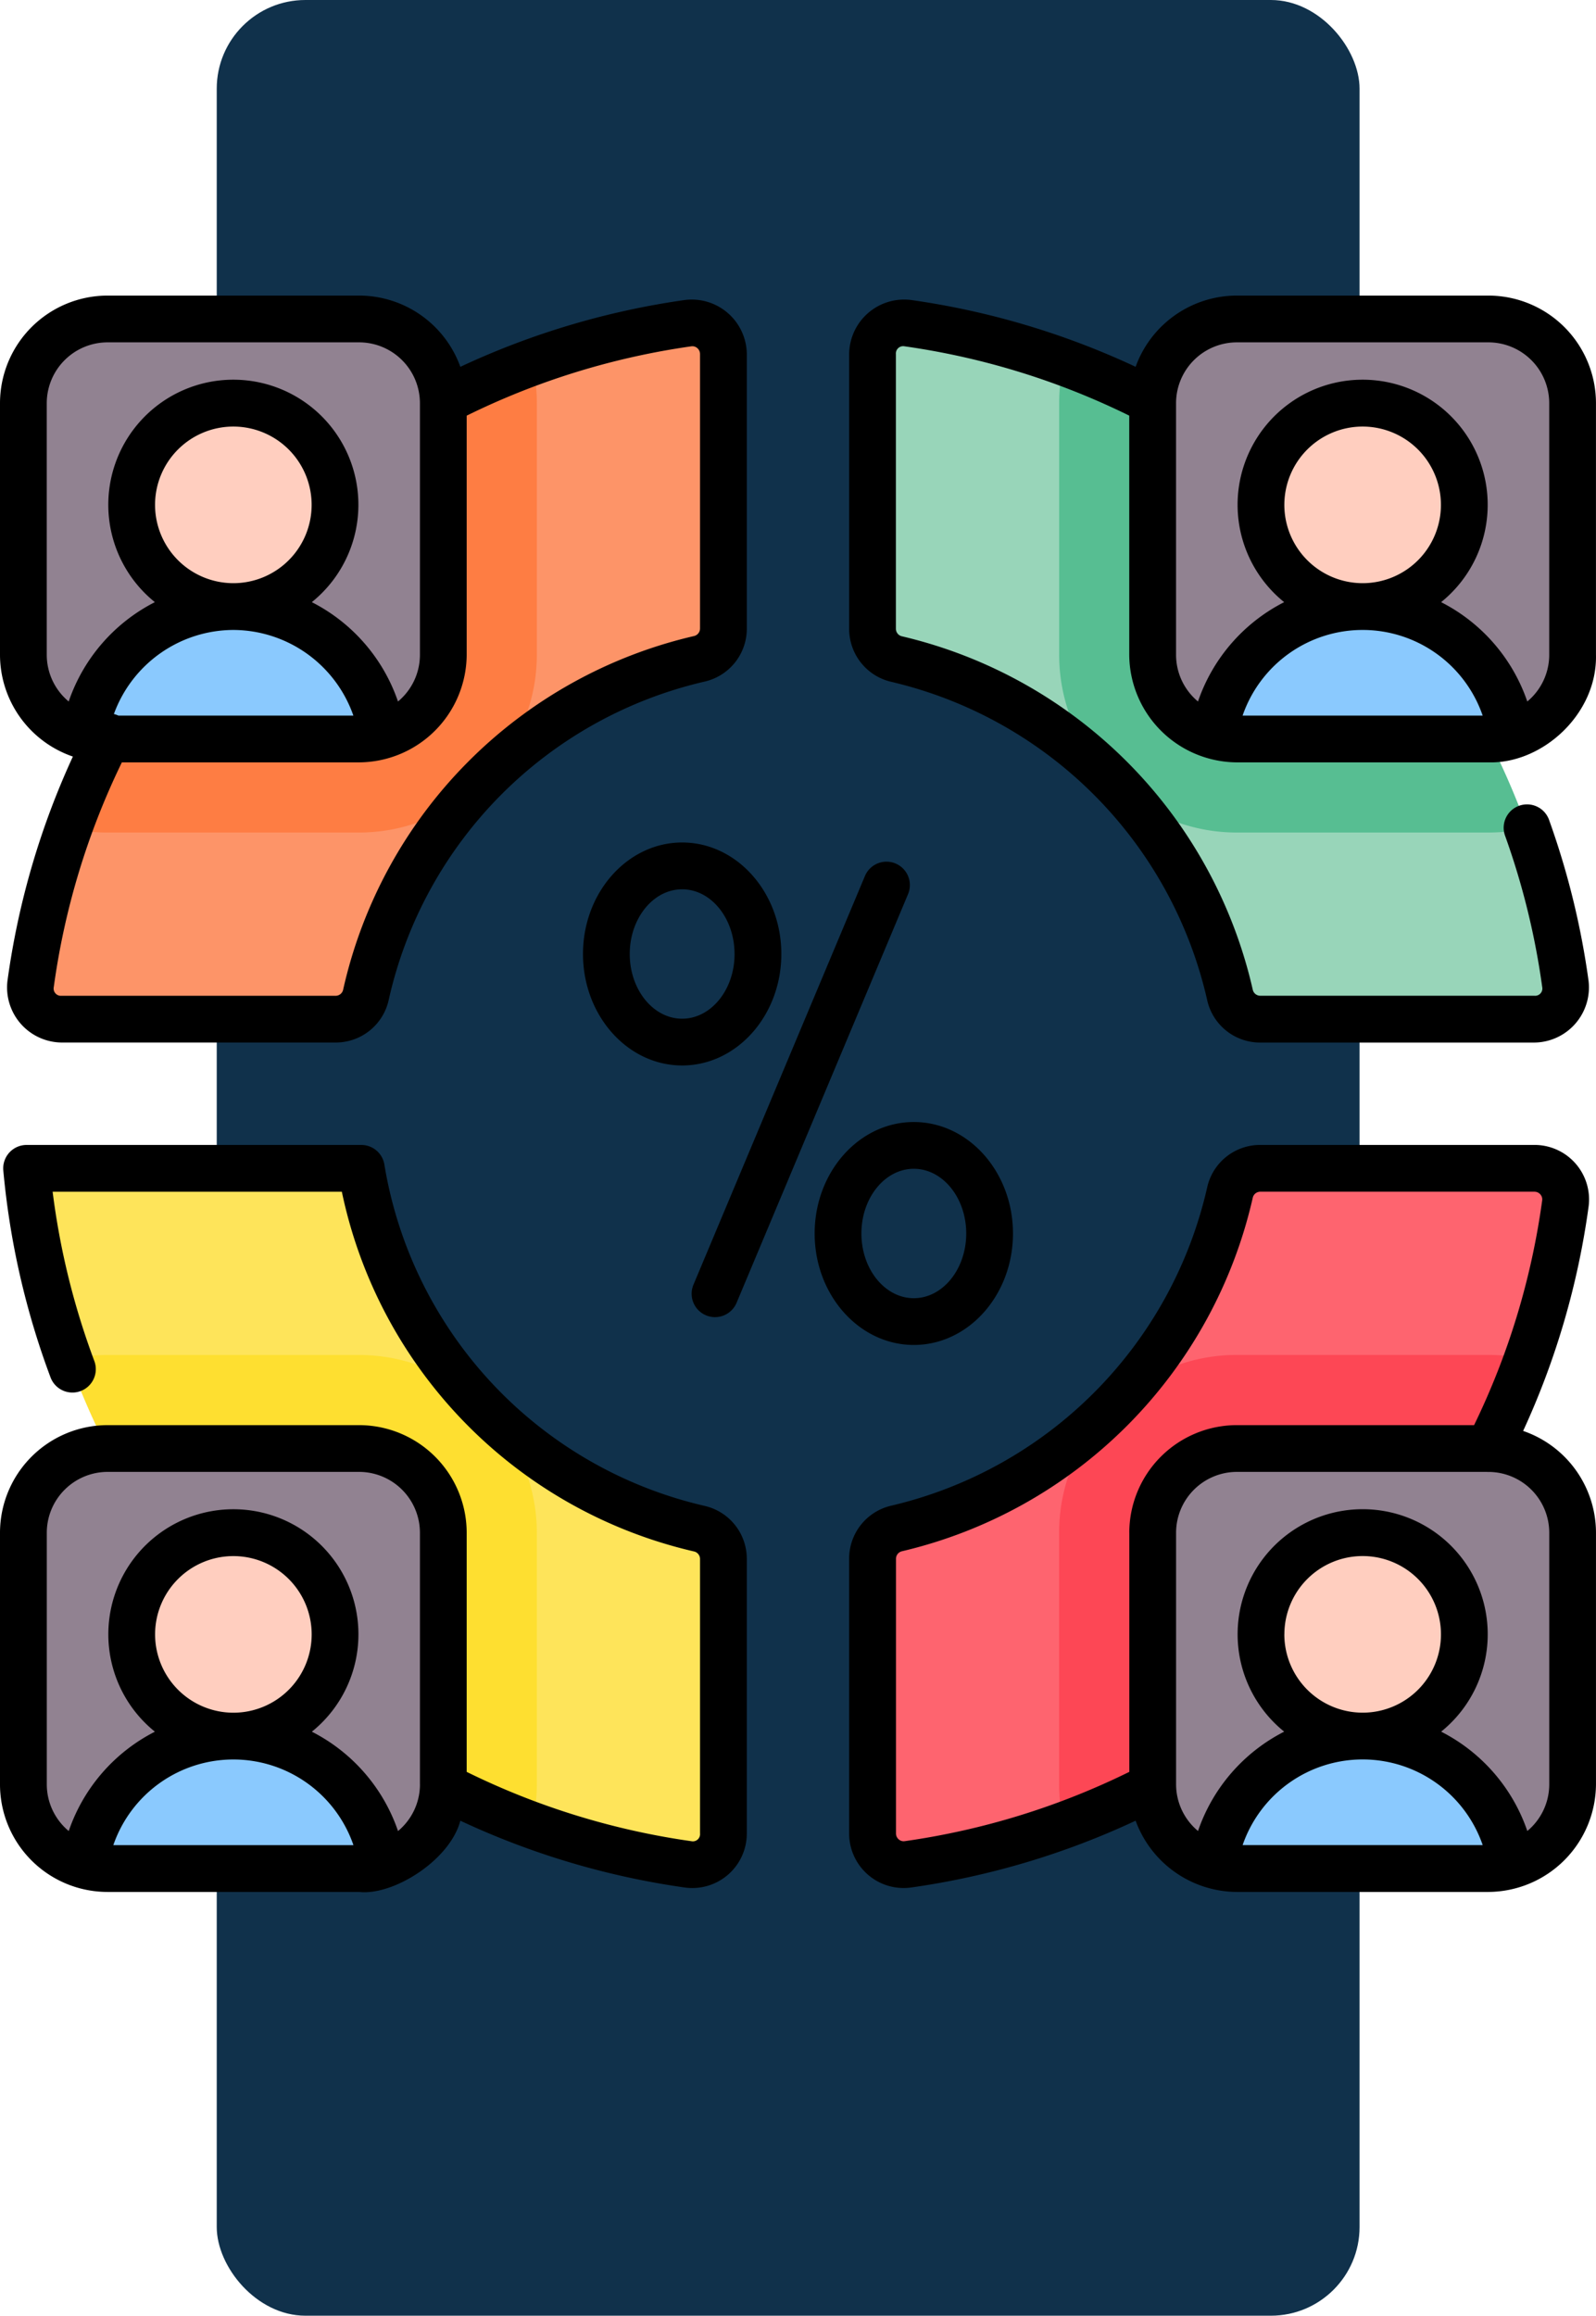 <svg xmlns="http://www.w3.org/2000/svg" width="162" height="235" viewBox="0 0 162 235">
  <g id="_7" data-name="7" transform="translate(-313.051 -2931)">
    <rect id="Rectángulo_402363" data-name="Rectángulo 402363" width="116" height="235" rx="9" transform="translate(335.051 2931)" fill="#10314b"/>
    <g id="votacion" transform="translate(313.01 2960.996)">
      <g id="Grupo_1101711" data-name="Grupo 1101711" transform="translate(2.414 2.373)">
        <g id="Grupo_1101705" data-name="Grupo 1101705" transform="translate(0.709 0.398)">
          <path id="Trazado_879245" data-name="Trazado 879245" d="M347.139,79.417H319.314a3.159,3.159,0,0,1-3.085-2.474,44.76,44.76,0,0,0-10.982-20.772q-1.011-1.1-2.1-2.117A45.283,45.283,0,0,0,282.4,42.873a3.161,3.161,0,0,1-2.449-3.079l0-27.872a3.171,3.171,0,0,1,3.629-3.132A78.559,78.559,0,0,1,350.271,75.8,3.168,3.168,0,0,1,347.139,79.417Z" transform="translate(-194.469 -8.757)" fill="#98d5b9"/>
          <path id="Trazado_879246" data-name="Trazado 879246" d="M80.131,11.922V39.769a3.161,3.161,0,0,1-2.458,3.082A44.771,44.771,0,0,0,57.318,53.592q-1.519,1.391-2.9,2.924A44.8,44.8,0,0,0,43.849,76.936a3.162,3.162,0,0,1-3.088,2.481H12.946A3.169,3.169,0,0,1,9.814,75.8a77.934,77.934,0,0,1,3.87-15.757A78.584,78.584,0,0,1,76.5,8.79a3.171,3.171,0,0,1,3.629,3.132Z" transform="translate(-9.783 -8.757)" fill="#fd9468"/>
        </g>
        <g id="Grupo_1101706" data-name="Grupo 1101706" transform="translate(0.709 86.194)">
          <path id="Trazado_879247" data-name="Trazado 879247" d="M350.271,283.533a77.964,77.964,0,0,1-3.87,15.76,78.585,78.585,0,0,1-62.818,51.254,3.171,3.171,0,0,1-3.629-3.132l0-27.872a3.161,3.161,0,0,1,2.449-3.079,45.283,45.283,0,0,0,20.743-11.182q1.092-1.02,2.1-2.117a44.759,44.759,0,0,0,10.982-20.772,3.159,3.159,0,0,1,3.085-2.474h27.824a3.168,3.168,0,0,1,3.132,3.613Z" transform="translate(-194.469 -279.92)" fill="#fe646f"/>
          <path id="Trazado_879248" data-name="Trazado 879248" d="M80.131,319.568v27.846a3.171,3.171,0,0,1-3.629,3.132A78.559,78.559,0,0,1,9.814,283.533a3.168,3.168,0,0,1,3.132-3.613H40.761a3.159,3.159,0,0,1,3.088,2.481,44.8,44.8,0,0,0,10.565,20.421q1.386,1.528,2.9,2.924a44.77,44.77,0,0,0,20.354,10.742A3.161,3.161,0,0,1,80.131,319.568Z" transform="translate(-9.783 -279.92)" fill="#fee45a"/>
        </g>
        <g id="Grupo_1101707" data-name="Grupo 1101707" transform="translate(105.134 105.134)">
          <path id="Trazado_879249" data-name="Trazado 879249" d="M387.329,340.213A78.836,78.836,0,0,1,340.3,387.5a18.1,18.1,0,0,1-.481-4.148V357.818A17.962,17.962,0,0,1,344.07,346.2a18.206,18.206,0,0,1,2.1-2.117,17.972,17.972,0,0,1,11.685-4.306h25.534A17.949,17.949,0,0,1,387.329,340.213Z" transform="translate(-339.821 -339.78)" fill="#fd4755"/>
          <path id="Trazado_879250" data-name="Trazado 879250" d="M403.9,412.408H378.371a8.546,8.546,0,0,1-8.546-8.546V378.33a8.546,8.546,0,0,1,8.546-8.546H403.9a8.546,8.546,0,0,1,8.546,8.546v25.532A8.546,8.546,0,0,1,403.9,412.408Z" transform="translate(-360.332 -360.291)" fill="#918291"/>
          <circle id="Elipse_11525" data-name="Elipse 11525" cx="10.32" cy="10.32" r="10.32" transform="translate(20.485 18.04)" fill="#ffcebf"/>
          <path id="Trazado_879251" data-name="Trazado 879251" d="M391.773,475.466H417.3a8.536,8.536,0,0,0,2.343-.328,15.261,15.261,0,0,0-30.218,0,8.536,8.536,0,0,0,2.343.328Z" transform="translate(-373.734 -423.349)" fill="#8ac9fe"/>
        </g>
        <g id="Grupo_1101708" data-name="Grupo 1101708" transform="translate(0 105.134)">
          <path id="Trazado_879252" data-name="Trazado 879252" d="M69.619,357.818v25.534a18.1,18.1,0,0,1-.481,4.148,78.836,78.836,0,0,1-47.027-47.286,17.951,17.951,0,0,1,3.936-.433H51.581a18.06,18.06,0,0,1,18.038,18.038Z" transform="translate(-17.501 -339.78)" fill="#fedf30"/>
          <path id="Trazado_879253" data-name="Trazado 879253" d="M41.619,412.408H16.087a8.546,8.546,0,0,1-8.546-8.546V378.33a8.546,8.546,0,0,1,8.546-8.546H41.619a8.546,8.546,0,0,1,8.546,8.546v25.532A8.546,8.546,0,0,1,41.619,412.408Z" transform="translate(-7.541 -360.291)" fill="#918291"/>
          <circle id="Elipse_11526" data-name="Elipse 11526" cx="10.32" cy="10.32" r="10.32" transform="translate(10.992 18.04)" fill="#ffcebf"/>
          <path id="Trazado_879254" data-name="Trazado 879254" d="M29.489,475.466H55.021a8.536,8.536,0,0,0,2.343-.328,15.262,15.262,0,0,0-30.218,0,8.536,8.536,0,0,0,2.343.328Z" transform="translate(-20.943 -423.349)" fill="#8ac9fe"/>
        </g>
        <g id="Grupo_1101709" data-name="Grupo 1101709" transform="translate(105.134)">
          <path id="Trazado_879255" data-name="Trazado 879255" d="M387.329,68.686a17.949,17.949,0,0,1-3.936.433H357.859a17.972,17.972,0,0,1-11.685-4.306,18.2,18.2,0,0,1-2.1-2.117,17.962,17.962,0,0,1-4.249-11.615V25.548A18.105,18.105,0,0,1,340.3,21.4,78.836,78.836,0,0,1,387.329,68.686Z" transform="translate(-339.821 -17.002)" fill="#57be92"/>
          <path id="Trazado_879256" data-name="Trazado 879256" d="M403.9,50.124H378.371a8.546,8.546,0,0,1-8.546-8.546V16.046A8.546,8.546,0,0,1,378.371,7.5H403.9a8.546,8.546,0,0,1,8.546,8.546V41.578A8.546,8.546,0,0,1,403.9,50.124Z" transform="translate(-360.332 -7.5)" fill="#918291"/>
          <circle id="Elipse_11527" data-name="Elipse 11527" cx="10.32" cy="10.32" r="10.32" transform="translate(20.485 8.546)" fill="#ffcebf"/>
          <path id="Trazado_879257" data-name="Trazado 879257" d="M391.773,113.182H417.3a8.536,8.536,0,0,0,2.343-.328,15.261,15.261,0,0,0-30.218,0,8.548,8.548,0,0,0,2.343.328Z" transform="translate(-373.734 -70.558)" fill="#8ac9fe"/>
        </g>
        <g id="Grupo_1101710" data-name="Grupo 1101710">
          <path id="Trazado_879258" data-name="Trazado 879258" d="M69.619,25.548V51.082A18.066,18.066,0,0,1,51.581,69.12H26.047a17.95,17.95,0,0,1-3.936-.433A78.836,78.836,0,0,1,69.138,21.4a18.105,18.105,0,0,1,.481,4.148Z" transform="translate(-17.501 -17.002)" fill="#fe7d43"/>
          <path id="Trazado_879259" data-name="Trazado 879259" d="M41.619,50.124H16.087a8.546,8.546,0,0,1-8.546-8.546V16.046A8.546,8.546,0,0,1,16.087,7.5H41.619a8.546,8.546,0,0,1,8.546,8.546V41.578A8.546,8.546,0,0,1,41.619,50.124Z" transform="translate(-7.541 -7.5)" fill="#918291"/>
          <circle id="Elipse_11528" data-name="Elipse 11528" cx="10.32" cy="10.32" r="10.32" transform="translate(10.992 8.546)" fill="#ffcebf"/>
          <path id="Trazado_879260" data-name="Trazado 879260" d="M29.489,113.182H55.021a8.537,8.537,0,0,0,2.343-.328,15.262,15.262,0,0,0-30.218,0,8.549,8.549,0,0,0,2.343.328Z" transform="translate(-20.943 -70.558)" fill="#8ac9fe"/>
        </g>
      </g>
      <path id="Trazado_879261" data-name="Trazado 879261" d="M71.7,103.483a2.371,2.371,0,0,0,3.106-1.27l17.41-41.484a2.373,2.373,0,0,0-4.376-1.837l-17.41,41.484A2.373,2.373,0,0,0,71.7,103.483ZM59.217,66.817c0,6.238,4.515,11.312,10.066,11.312s10.066-5.075,10.066-11.312S74.833,55.5,69.283,55.5,59.217,60.579,59.217,66.817Zm15.385,0c0,3.621-2.386,6.566-5.32,6.566s-5.32-2.946-5.32-6.566,2.387-6.566,5.32-6.566S74.6,63.2,74.6,66.817ZM7.438,46.782A80.321,80.321,0,0,0,.8,69.53,5.591,5.591,0,0,0,6.286,75.8H34.1a5.5,5.5,0,0,0,5.4-4.343A42.72,42.72,0,0,1,71.545,39.176a5.507,5.507,0,0,0,4.3-5.394V5.936A5.591,5.591,0,0,0,69.546.45a80.275,80.275,0,0,0-22.777,6.78A10.938,10.938,0,0,0,36.492,0H10.96A10.932,10.932,0,0,0,.041,10.919V36.451a10.934,10.934,0,0,0,7.4,10.331ZM47.411,36.451V12.186a75.548,75.548,0,0,1,22.8-7.037.76.76,0,0,1,.609.182.792.792,0,0,1,.276.6V33.783a.784.784,0,0,1-.613.768A47.486,47.486,0,0,0,34.872,70.437a.784.784,0,0,1-.769.62H6.286a.737.737,0,0,1-.787-.882A75.6,75.6,0,0,1,12.41,47.37H36.492A10.979,10.979,0,0,0,47.411,36.451ZM23.726,33.932A12.956,12.956,0,0,1,35.91,42.624H12.059a2.346,2.346,0,0,0-.458-.16A12.954,12.954,0,0,1,23.726,33.932ZM15.779,21.239a7.947,7.947,0,1,1,7.947,7.947A7.956,7.956,0,0,1,15.779,21.239ZM4.787,10.919A6.18,6.18,0,0,1,10.96,4.746H36.492a6.18,6.18,0,0,1,6.173,6.173V36.451a6.161,6.161,0,0,1-2.227,4.742,17.763,17.763,0,0,0-8.746-10.082,12.693,12.693,0,1,0-15.932,0A17.762,17.762,0,0,0,7.014,41.193a6.162,6.162,0,0,1-2.227-4.742V10.919Zm66.757,111.9A42.66,42.66,0,0,1,39.057,88.188a2.373,2.373,0,0,0-2.342-1.993H2.74A2.373,2.373,0,0,0,.377,88.782a80.631,80.631,0,0,0,4.793,21,2.373,2.373,0,1,0,4.444-1.666A75.85,75.85,0,0,1,5.383,90.941H34.739a47.419,47.419,0,0,0,35.745,36.506.784.784,0,0,1,.613.768v27.848a.733.733,0,0,1-.886.787,75.579,75.579,0,0,1-22.8-7.035V125.547a10.932,10.932,0,0,0-10.919-10.919H10.96A10.932,10.932,0,0,0,.041,125.547v25.532A10.917,10.917,0,0,0,10.96,162H36.492c3.481.389,9.225-3.222,10.275-7.23a80.311,80.311,0,0,0,22.777,6.78,5.533,5.533,0,0,0,6.3-5.485V128.214a5.507,5.507,0,0,0-4.3-5.394Zm-60,34.431a12.889,12.889,0,0,1,24.373,0Zm4.239-21.385a7.947,7.947,0,1,1,7.947,7.947,7.956,7.956,0,0,1-7.947-7.947Zm26.886,15.212a6.162,6.162,0,0,1-2.227,4.743,17.763,17.763,0,0,0-8.746-10.082,12.693,12.693,0,1,0-15.932,0,17.762,17.762,0,0,0-8.746,10.082,6.162,6.162,0,0,1-2.227-4.743V125.546a6.18,6.18,0,0,1,6.173-6.173H36.492a6.18,6.18,0,0,1,6.173,6.173v25.532Zm111.977-35.864a80.258,80.258,0,0,0,6.641-22.747,5.534,5.534,0,0,0-5.49-6.273H127.969a5.5,5.5,0,0,0-5.4,4.332A42.948,42.948,0,0,1,90.513,122.8a5.511,5.511,0,0,0-4.281,5.39l0,27.873a5.533,5.533,0,0,0,6.3,5.485,80.315,80.315,0,0,0,22.779-6.779A11,11,0,0,0,125.588,162h25.532a10.981,10.981,0,0,0,10.919-10.919V125.547a10.937,10.937,0,0,0-7.4-10.333Zm-39.974,10.333v24.268a75.58,75.58,0,0,1-22.8,7.034.756.756,0,0,1-.609-.182.792.792,0,0,1-.276-.6l0-27.873a.785.785,0,0,1,.612-.767A47.718,47.718,0,0,0,127.2,91.557a.783.783,0,0,1,.769-.617h27.825a.793.793,0,0,1,.6.275.761.761,0,0,1,.184.607,75.522,75.522,0,0,1-6.911,22.805H125.587a10.932,10.932,0,0,0-10.919,10.919Zm11.5,31.7a12.886,12.886,0,0,1,24.369,0Zm4.238-21.385a7.947,7.947,0,1,1,7.947,7.947A7.956,7.956,0,0,1,130.406,135.866Zm26.886,15.212a6.162,6.162,0,0,1-2.227,4.743,17.763,17.763,0,0,0-8.746-10.082,12.693,12.693,0,1,0-15.932,0,17.761,17.761,0,0,0-8.746,10.082,6.162,6.162,0,0,1-2.227-4.743V125.546a6.18,6.18,0,0,1,6.173-6.173h25.362a2.374,2.374,0,0,0,.277.005,6.178,6.178,0,0,1,6.066,6.168v25.532ZM151.119,0H125.587a10.937,10.937,0,0,0-10.276,7.228A80.315,80.315,0,0,0,92.534.45a5.584,5.584,0,0,0-6.3,5.485l0,27.872a5.512,5.512,0,0,0,4.28,5.391,42.948,42.948,0,0,1,32.055,32.274,5.5,5.5,0,0,0,5.4,4.332h27.825a5.6,5.6,0,0,0,5.49-6.273,80.669,80.669,0,0,0-3.991-16.277,2.373,2.373,0,1,0-4.467,1.6,75.928,75.928,0,0,1,3.755,15.317.733.733,0,0,1-.787.882H127.969a.783.783,0,0,1-.769-.617A47.718,47.718,0,0,0,91.589,34.576a.786.786,0,0,1-.611-.768l0-27.872a.74.74,0,0,1,.885-.787,75.578,75.578,0,0,1,22.8,7.034V36.451A10.986,10.986,0,0,0,125.587,47.37h25.532c5.482.156,11.062-4.908,10.919-10.919V10.919A10.931,10.931,0,0,0,151.119,0Zm-24.95,42.624a12.886,12.886,0,0,1,24.369,0Zm4.238-21.385a7.947,7.947,0,1,1,7.947,7.947A7.956,7.956,0,0,1,130.406,21.239Zm26.886,15.212a6.161,6.161,0,0,1-2.227,4.742,17.763,17.763,0,0,0-8.746-10.082,12.693,12.693,0,1,0-15.932,0,17.762,17.762,0,0,0-8.746,10.082,6.162,6.162,0,0,1-2.227-4.742V10.919a6.18,6.18,0,0,1,6.173-6.173h25.532a6.18,6.18,0,0,1,6.173,6.173V36.451ZM102.862,95.18c0-6.238-4.515-11.312-10.066-11.312S82.731,88.943,82.731,95.18s4.515,11.312,10.066,11.312S102.862,101.418,102.862,95.18Zm-15.385,0c0-3.621,2.386-6.566,5.32-6.566s5.32,2.946,5.32,6.566-2.387,6.566-5.32,6.566S87.477,98.8,87.477,95.18Z"/>
    </g>
  </g>
</svg>
